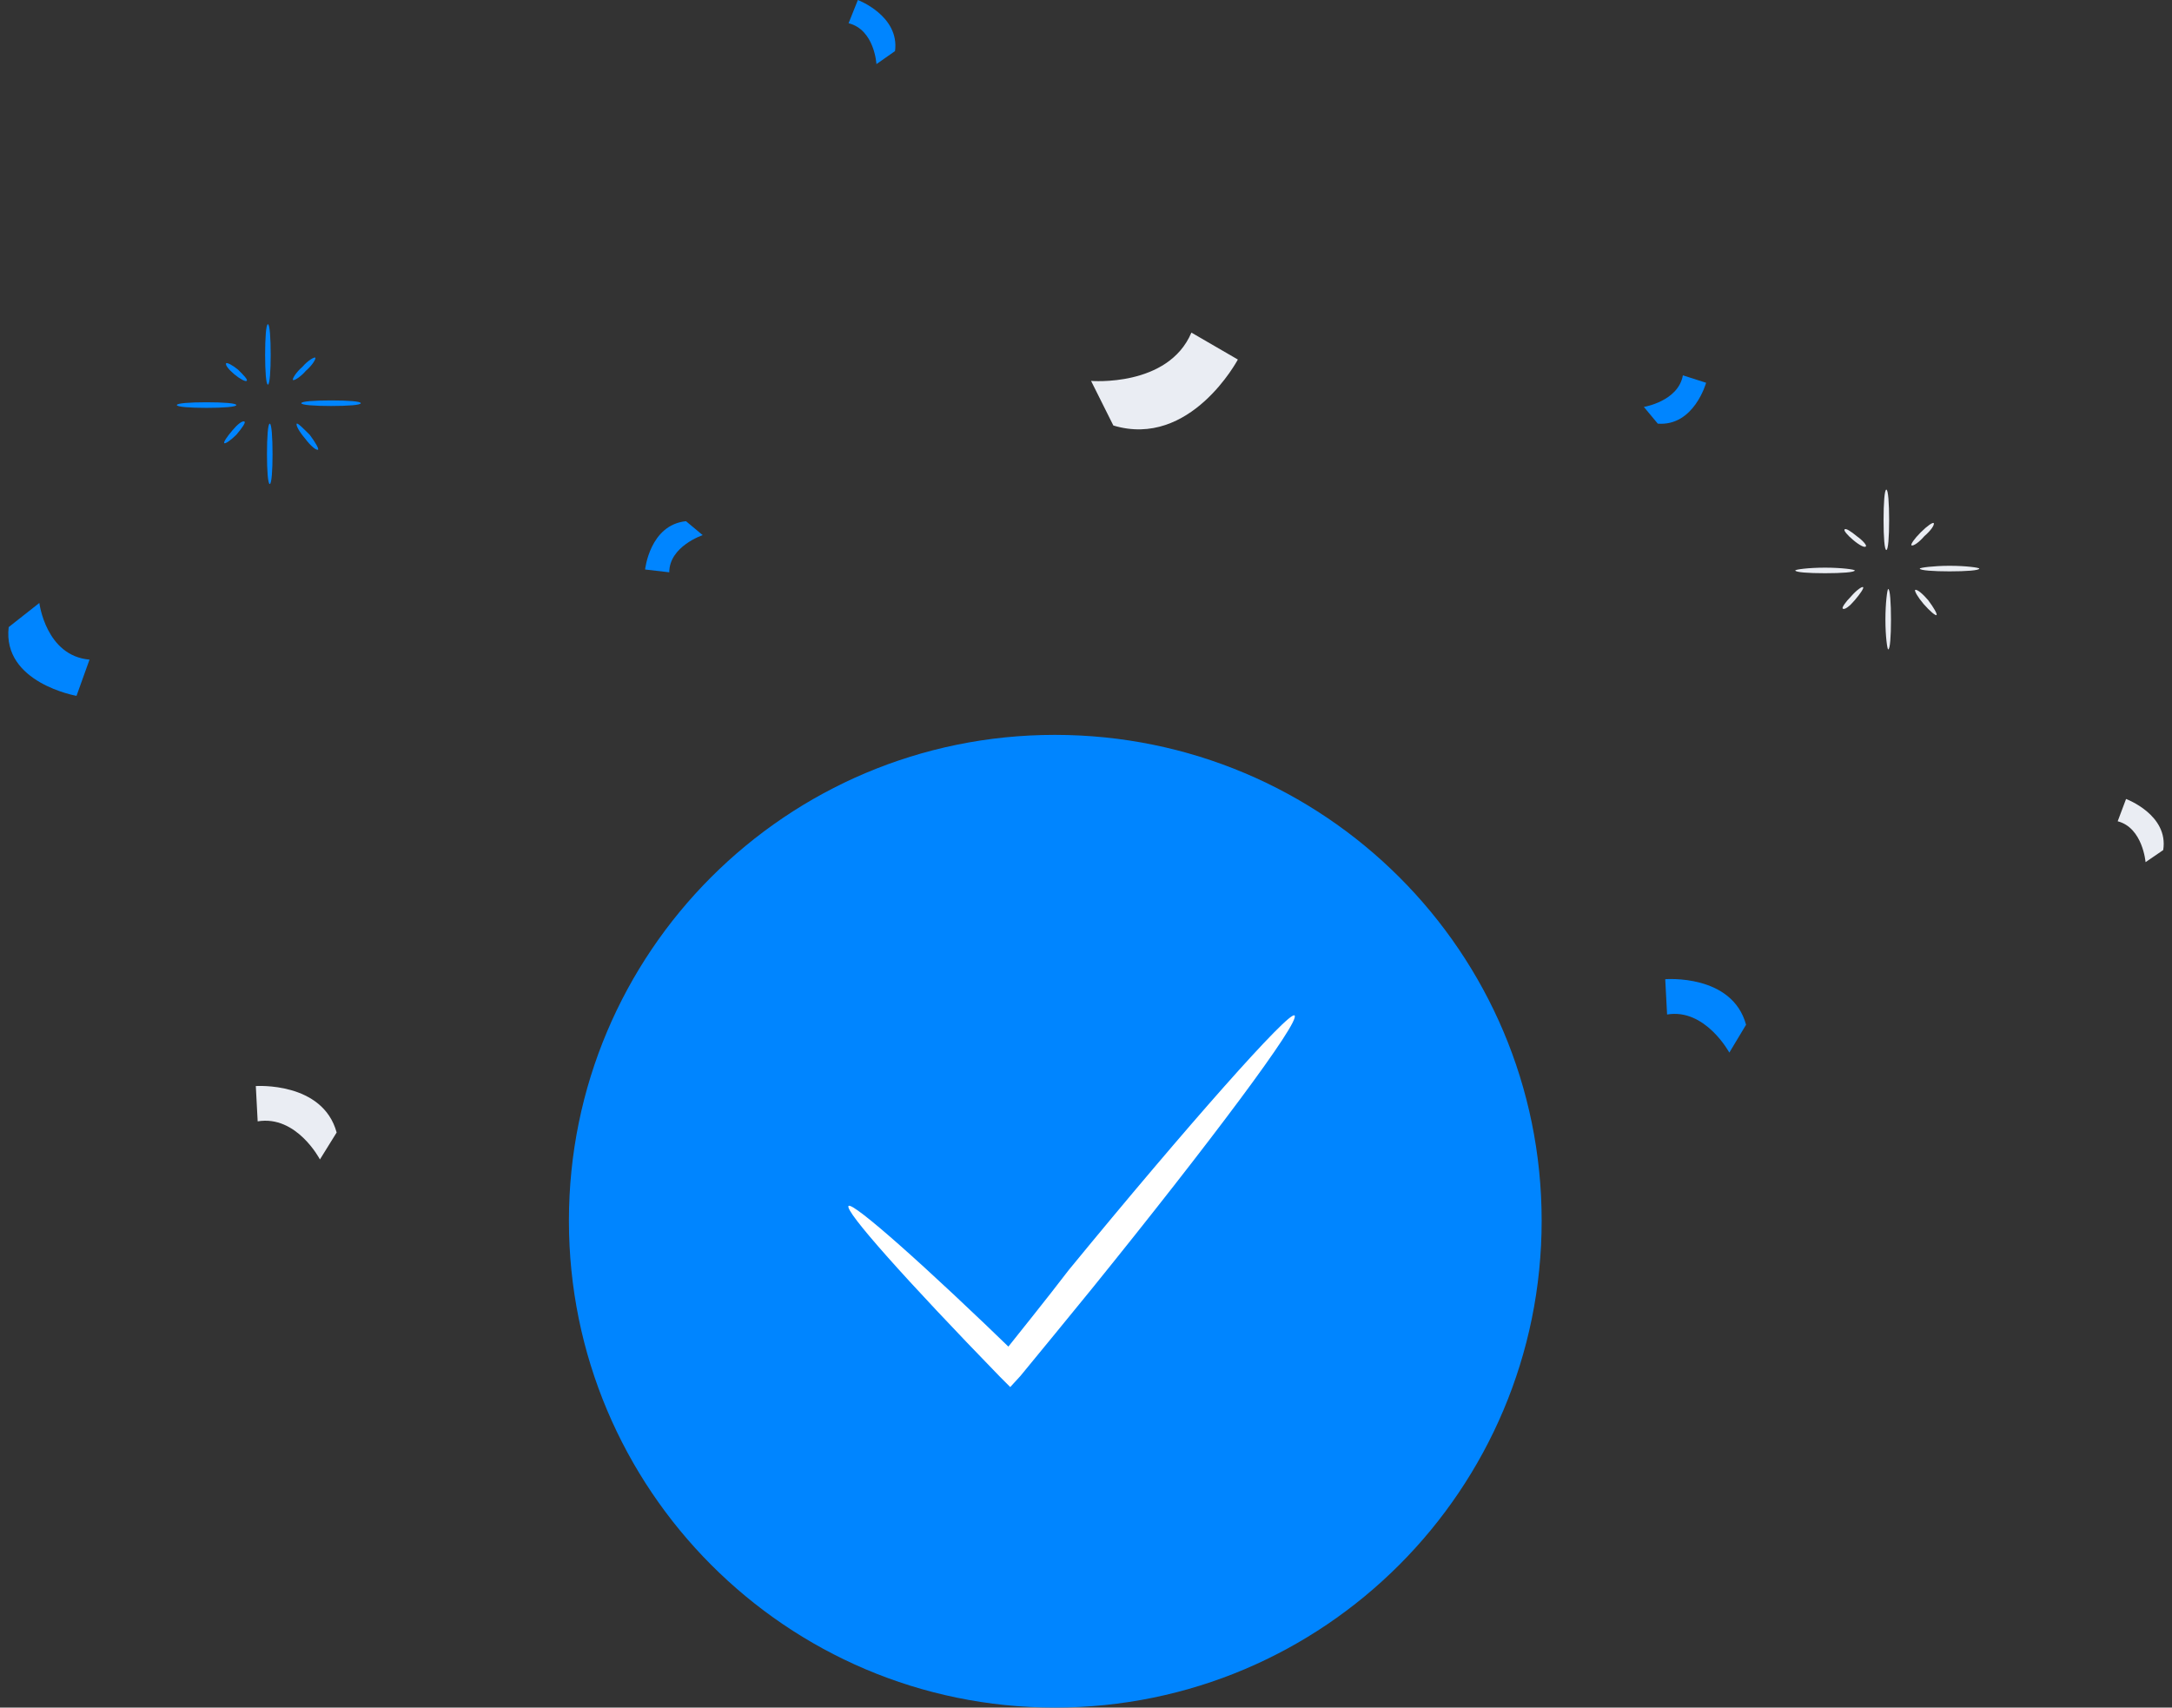 <svg width="145" height="114" viewBox="0 0 145 114" fill="none" xmlns="http://www.w3.org/2000/svg">
<rect x="0" y="0" width="145" height="114" fill="#333333" stroke="none"/>
<path d="M102.919 81.499C102.919 99.424 88.406 114 70.419 114C52.494 114 37.98 99.424 37.98 81.499C37.98 63.575 52.494 49.061 70.419 49.061C88.406 49.061 102.919 63.575 102.919 81.499Z" fill="#0085FF"/>
<path d="M86.421 67.792C86.855 68.164 80.777 76.29 72.9 86.027C71.225 88.074 69.613 90.059 68.124 91.858L67.442 92.602L66.76 91.919C60.557 85.531 56.34 80.817 56.65 80.507C56.96 80.259 61.674 84.415 68.062 90.617L66.698 90.679C68.124 88.88 69.737 86.896 71.349 84.787C79.288 75.111 86.049 67.482 86.421 67.792Z" fill="white"/>
<path d="M116.565 68.412C115.634 65.001 111.169 65.373 111.169 65.373L111.293 67.73C113.836 67.296 115.448 70.273 115.448 70.273L116.565 68.412Z" fill="#0085FF"/>
<path d="M22.474 75.607C21.544 72.196 17.078 72.506 17.078 72.506L17.202 74.863C19.807 74.429 21.358 77.406 21.358 77.406L22.474 75.607Z" fill="#EAEDF3"/>
<path d="M74.326 28.407C79.474 29.958 82.638 24.003 82.638 24.003L79.537 22.205C77.986 25.864 72.838 25.43 72.838 25.43L74.326 28.407Z" fill="#EAEDF3"/>
<path d="M45.795 34.795C43.377 35.044 43.066 38.021 43.066 38.021L44.679 38.207C44.679 36.47 46.912 35.726 46.912 35.726L45.795 34.795Z" fill="#0085FF"/>
<path d="M144.413 56.752C144.786 54.395 141.933 53.341 141.933 53.341L141.374 54.829C143.049 55.263 143.235 57.558 143.235 57.558L144.413 56.752Z" fill="#EAEDF3"/>
<path d="M59.751 3.411C60.061 1.054 57.27 0 57.27 0L56.65 1.551C58.386 1.985 58.51 4.28 58.51 4.28L59.751 3.411Z" fill="#0085FF"/>
<path d="M0.58 41.866C0.146 45.588 5.108 46.456 5.108 46.456L5.976 44.037C3.061 43.789 2.627 40.254 2.627 40.254L0.58 41.866Z" fill="#0085FF"/>
<path d="M110.672 28.283C113.091 28.469 113.898 25.554 113.898 25.554L112.347 25.058C112.037 26.794 109.742 27.166 109.742 27.166L110.672 28.283Z" fill="#0085FF"/>
<path d="M123.822 38.083C123.822 38.207 122.953 38.269 121.837 38.269C120.72 38.269 119.852 38.207 119.852 38.083C119.852 38.021 120.72 37.897 121.837 37.897C122.953 37.897 123.822 38.021 123.822 38.083Z" fill="#EAEDF3"/>
<path d="M125.93 32.687C126.054 32.687 126.116 33.617 126.116 34.733C126.116 35.85 126.054 36.718 125.93 36.718C125.806 36.718 125.744 35.85 125.744 34.733C125.744 33.617 125.806 32.687 125.93 32.687Z" fill="#EAEDF3"/>
<path d="M128.163 37.959C128.163 37.897 129.094 37.773 130.148 37.773C131.264 37.773 132.133 37.897 132.133 37.959C132.133 38.083 131.264 38.145 130.148 38.145C129.094 38.145 128.163 38.083 128.163 37.959Z" fill="#EAEDF3"/>
<path d="M126.054 43.355C125.992 43.355 125.868 42.486 125.868 41.37C125.868 40.254 125.992 39.323 126.054 39.323C126.178 39.323 126.24 40.254 126.24 41.37C126.24 42.486 126.178 43.355 126.054 43.355Z" fill="#EAEDF3"/>
<path d="M129.28 41.06C129.218 41.122 128.845 40.812 128.411 40.316C128.039 39.881 127.791 39.447 127.853 39.385C127.977 39.323 128.349 39.633 128.721 40.067C129.094 40.564 129.342 40.998 129.28 41.06Z" fill="#EAEDF3"/>
<path d="M129.094 34.919C129.156 35.044 128.907 35.416 128.473 35.788C128.101 36.222 127.729 36.47 127.605 36.408C127.543 36.346 127.791 35.974 128.225 35.54C128.659 35.105 129.032 34.857 129.094 34.919Z" fill="#EAEDF3"/>
<path d="M124.566 36.47C124.504 36.594 124.132 36.408 123.698 36.036C123.325 35.726 123.077 35.416 123.139 35.354C123.201 35.23 123.573 35.478 123.946 35.788C124.38 36.098 124.628 36.408 124.566 36.47Z" fill="#EAEDF3"/>
<path d="M124.38 39.199C124.442 39.261 124.194 39.633 123.822 40.068C123.511 40.44 123.139 40.75 123.015 40.626C122.953 40.564 123.201 40.191 123.573 39.819C123.946 39.385 124.318 39.137 124.38 39.199Z" fill="#EAEDF3"/>
<path d="M15.776 27.042C15.776 27.166 14.908 27.229 13.791 27.229C12.675 27.229 11.806 27.166 11.806 27.042C11.806 26.918 12.675 26.856 13.791 26.856C14.908 26.856 15.776 26.918 15.776 27.042Z" fill="#0085FF"/>
<path d="M17.885 21.646C18.009 21.646 18.071 22.577 18.071 23.693C18.071 24.748 18.009 25.678 17.885 25.678C17.761 25.678 17.699 24.748 17.699 23.693C17.699 22.577 17.761 21.646 17.885 21.646Z" fill="#0085FF"/>
<path d="M20.117 26.918C20.117 26.794 20.986 26.732 22.102 26.732C23.219 26.732 24.087 26.794 24.087 26.918C24.087 27.042 23.219 27.104 22.102 27.104C20.986 27.104 20.117 27.042 20.117 26.918Z" fill="#0085FF"/>
<path d="M18.009 32.315C17.885 32.315 17.823 31.384 17.823 30.33C17.823 29.213 17.885 28.283 18.009 28.283C18.133 28.283 18.195 29.213 18.195 30.33C18.195 31.384 18.133 32.315 18.009 32.315Z" fill="#0085FF"/>
<path d="M21.234 30.02C21.11 30.082 20.738 29.771 20.366 29.275C19.993 28.841 19.745 28.407 19.807 28.283C19.869 28.221 20.241 28.593 20.676 29.027C21.048 29.523 21.296 29.958 21.234 30.02Z" fill="#0085FF"/>
<path d="M21.048 23.879C21.11 23.941 20.862 24.375 20.428 24.747C20.055 25.182 19.621 25.43 19.559 25.368C19.497 25.306 19.745 24.872 20.18 24.499C20.552 24.065 20.986 23.817 21.048 23.879Z" fill="#0085FF"/>
<path d="M16.458 25.43C16.396 25.492 16.024 25.306 15.652 24.996C15.28 24.686 15.031 24.375 15.094 24.251C15.156 24.189 15.528 24.375 15.9 24.686C16.272 25.058 16.582 25.368 16.458 25.43Z" fill="#0085FF"/>
<path d="M16.334 28.159C16.396 28.221 16.148 28.593 15.776 29.027C15.404 29.399 15.031 29.648 14.97 29.585C14.908 29.523 15.156 29.151 15.528 28.717C15.838 28.345 16.21 28.035 16.334 28.159Z" fill="#0085FF"/>
</svg>
